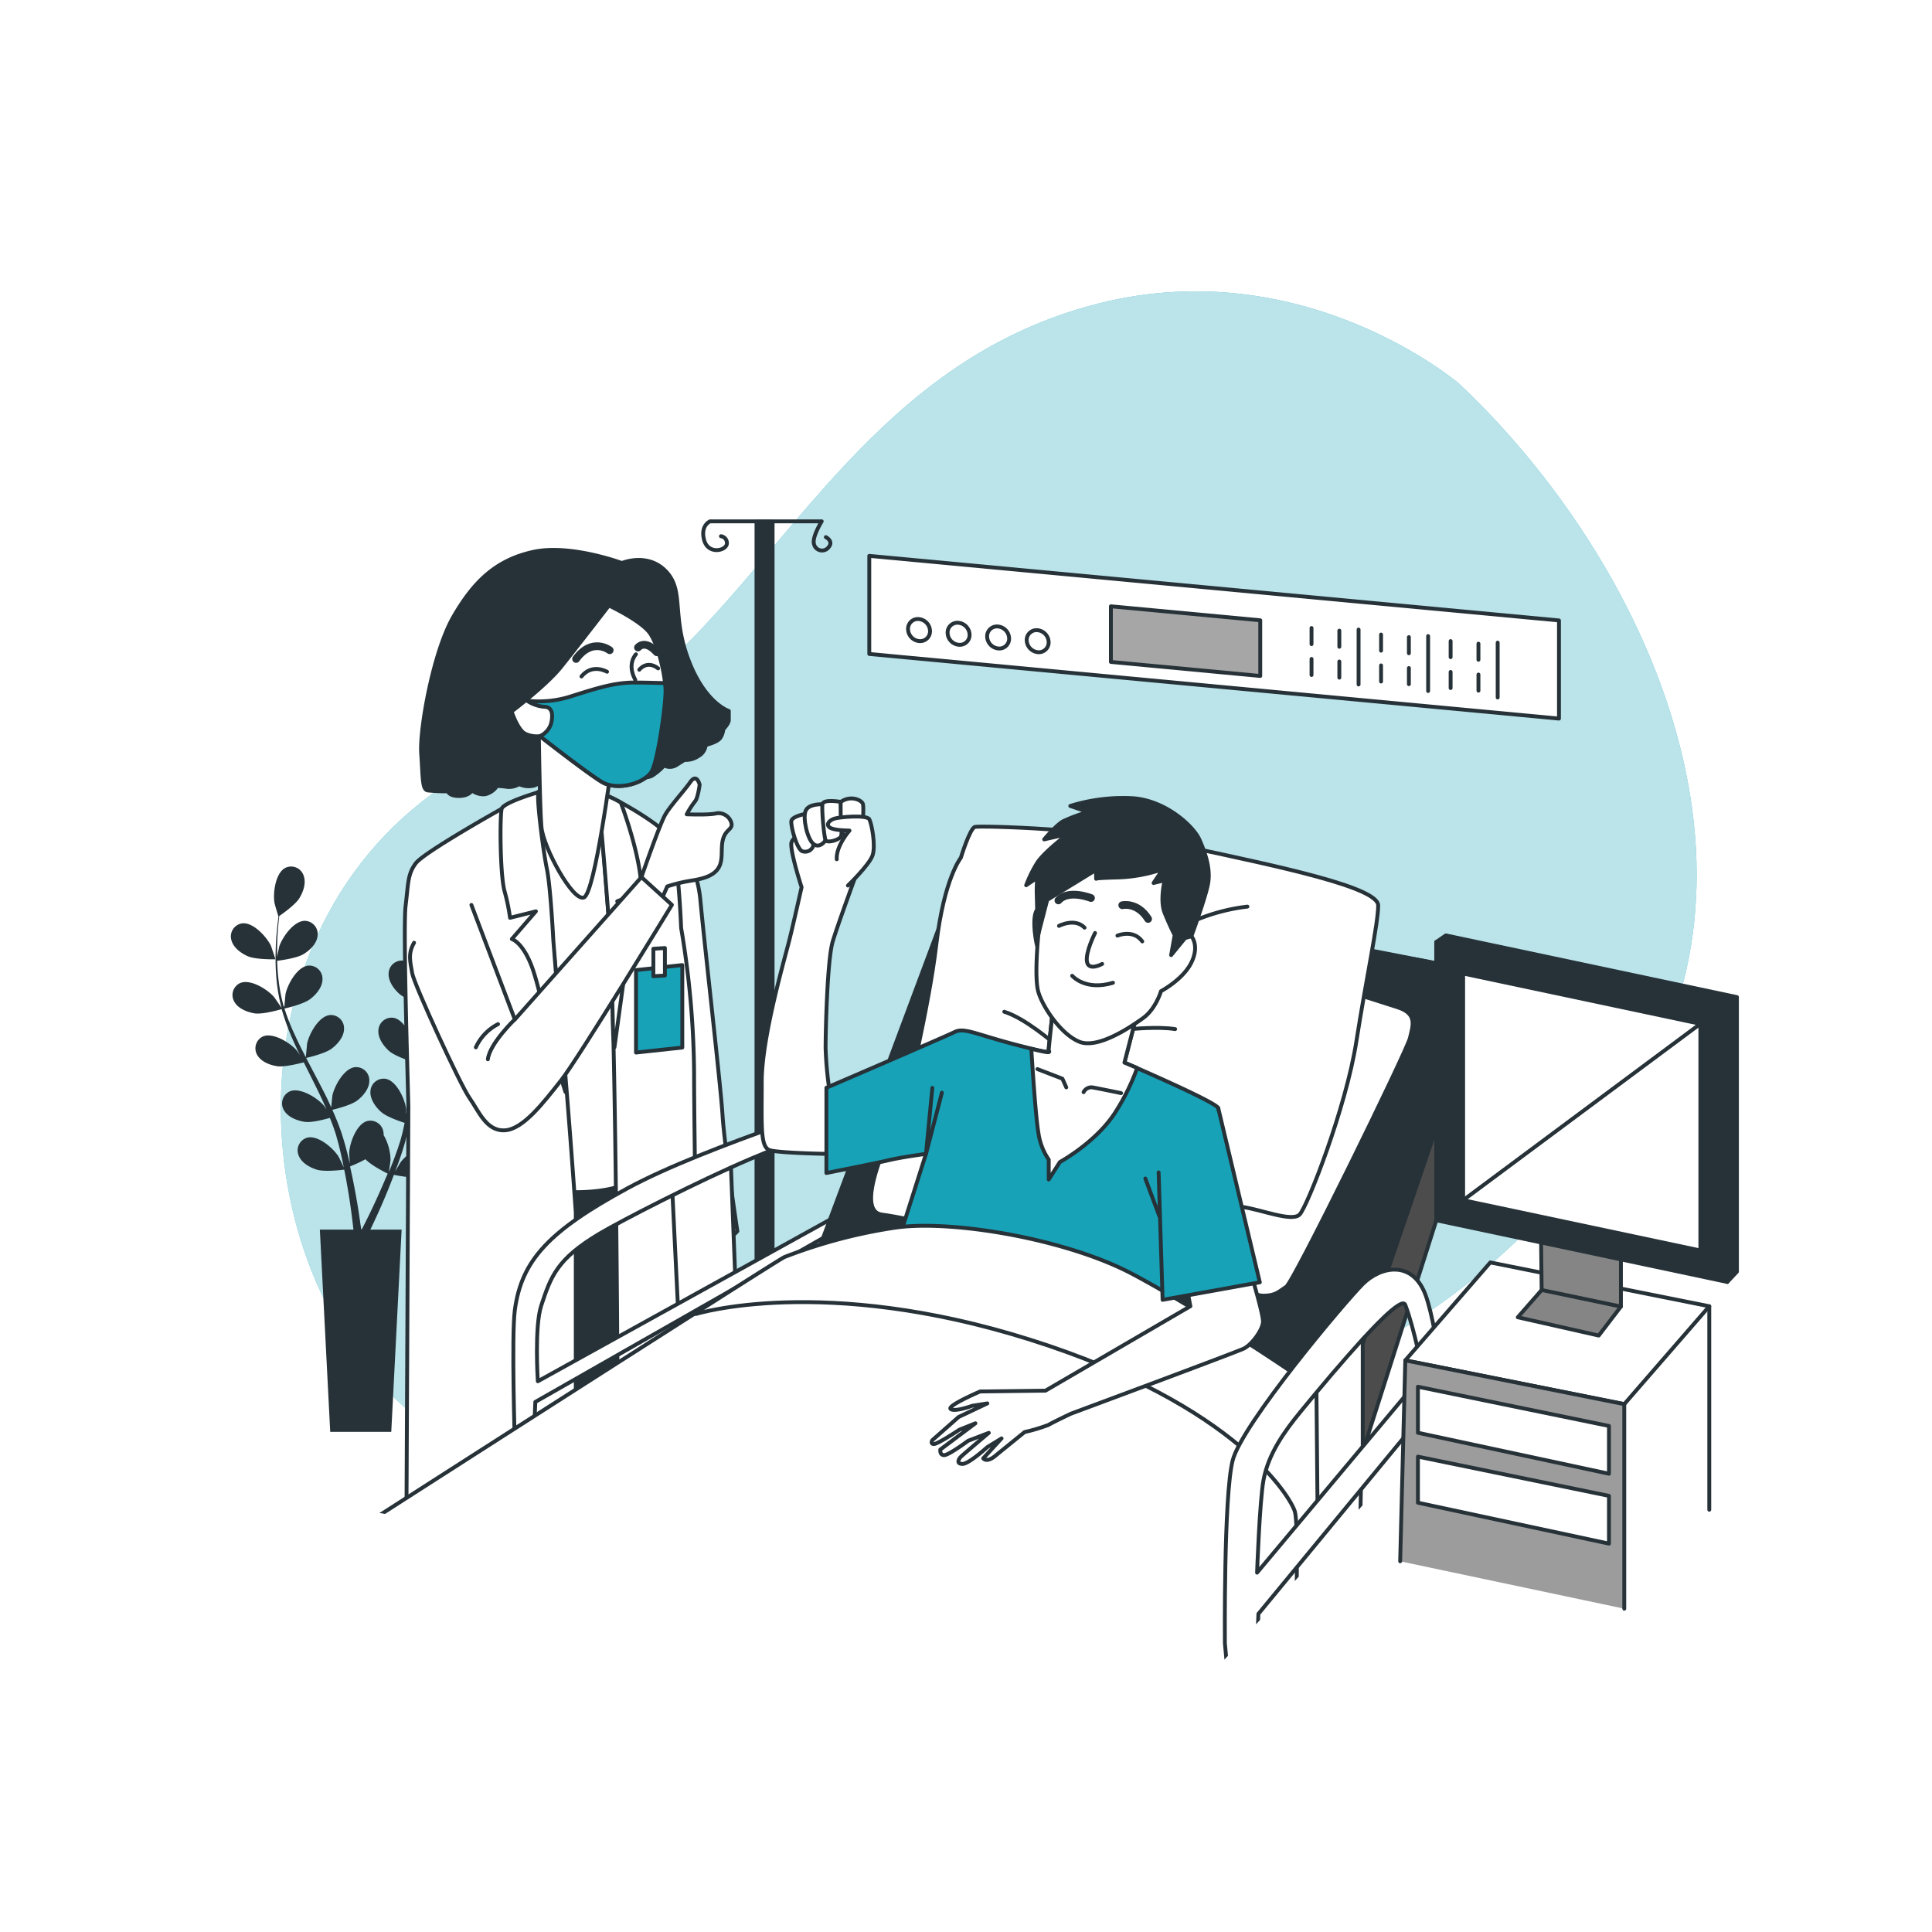 <svg class="animated" id="freepik_stories-winning-the-battle-against-coronavirus" xmlns="http://www.w3.org/2000/svg"
    xmlns:xlink="http://www.w3.org/1999/xlink" viewBox="0 0 500 500" version="1.1" xmlns:svgjs="http://svgjs.com/svgjs">
    <style>
        svg#freepik_stories-winning-the-battle-against-coronavirus:not(.animated) .animable {
            opacity: 0;
        }

        svg#freepik_stories-winning-the-battle-against-coronavirus.animated #freepik--character-2--inject-68 {
            animation: 1s 1 forwards cubic-bezier(.36, -0.01, .5, 1.38) slideLeft, 3s Infinite linear wind;
            animation-delay: 0s, 1s;
        }

        svg#freepik_stories-winning-the-battle-against-coronavirus.animated #freepik--character-1--inject-68 {
            animation: 1s 1 forwards cubic-bezier(.36, -0.01, .5, 1.38) slideUp;
            animation-delay: 0s;
        }

        @keyframes slideLeft {
            0% {
                opacity: 0;
                transform: translateX(-30px);
            }

            100% {
                opacity: 1;
                transform: translateX(0);
            }
        }

        @keyframes wind {
            0% {
                transform: rotate(0deg);
            }

            25% {
                transform: rotate(1deg);
            }

            75% {
                transform: rotate(-1deg);
            }
        }

        @keyframes slideUp {
            0% {
                opacity: 0;
                transform: translateY(30px);
            }

            100% {
                opacity: 1;
                transform: inherit;
            }
        }
    </style>
    <g id="freepik--background-simple--inject-68" class="animable" style="transform-origin: 255.89px 234.922px;">
        <path
            d="M377.6,99.28s-40-34.24-93.34-20.73-76.63,58.68-107.77,89.36c-16.31,16.07-40,21.59-59.19,33.8-61.43,39-54.61,130.24-8.77,165.66,39.69,30.66,90.07,34.95,156.24,14.57s113.47-32.44,155.66-94.26S426.76,145.64,377.6,99.28Z"
            style="fill: rgb(23, 162, 184); transform-origin: 255.89px 234.922px;" id="el9yhgzgdswmm" class="animable">
        </path>
        <g id="elwijuvdaivmq">
            <path
                d="M377.6,99.28s-40-34.24-93.34-20.73-76.63,58.68-107.77,89.36c-16.31,16.07-40,21.59-59.19,33.8-61.43,39-54.61,130.24-8.77,165.66,39.69,30.66,90.07,34.95,156.24,14.57s113.47-32.44,155.66-94.26S426.76,145.64,377.6,99.28Z"
                style="fill: rgb(255, 255, 255); opacity: 0.7; transform-origin: 255.89px 234.922px;" class="animable">
            </path>
        </g>
    </g>
    <g id="freepik--Plants--inject-68" class="animable" style="transform-origin: 96.636px 297.41px;">
        <path
            d="M64.15,247.48c2.07.9,7.14.79,7.14.79s-1.09-3.32-1.18-3.52c-1.12-2.33-4.63-6.17-7.5-5.78a3.42,3.42,0,0,0-2.74,4.28C60.35,245.23,62.38,246.71,64.15,247.48Z"
            style="fill: rgb(38, 50, 56); transform-origin: 65.519px 243.608px;" id="elumuyz52qz9" class="animable">
        </path>
        <path
            d="M115.42,248.59s.92-3.37,1-3.59c.35-2.55-.46-7.7-3.06-8.95a3.41,3.41,0,0,0-4.65,2.06c-.7,1.91.18,4.26,1.23,5.88C111.13,245.89,115.42,248.59,115.42,248.59Z"
            style="fill: rgb(38, 50, 56); transform-origin: 112.478px 242.169px;" id="el1balrwv0bn8" class="animable">
        </path>
        <path
            d="M130.55,230.22c-2.87-.31-6.28,3.63-7.33,6-.09.21-1.14,3.56-1.09,3.55h.06c-.54.62-1.12,1.29-1.73,2-1.12,1.38-2.38,2.95-3.63,4.75a61,61,0,0,0-3.77,6,45.16,45.16,0,0,0-3.22,7.24s0,.06,0,.09c0-.84,0-3.21,0-3.39-.33-2.56-2.47-7.3-5.31-7.83a3.42,3.42,0,0,0-3.95,3.21c-.16,2,1.31,4.07,2.75,5.35,1.62,1.45,6.12,2.85,6.47,3a61.19,61.19,0,0,0-1.9,7.85c-.27,1.54-.5,3.11-.71,4.68,0-.73,0-1.39,0-1.48-.33-2.55-2.48-7.3-5.32-7.83a3.43,3.43,0,0,0-3.94,3.22c-.16,2,1.31,4.06,2.75,5.35s5.26,2.57,6.28,2.89c-.08.61-.16,1.21-.23,1.81-.35,2.9-.68,5.8-1.09,8.63-.15,1-.33,2-.51,3,0-.65,0-1.2,0-1.28-.33-2.56-2.48-7.31-5.32-7.83a3.42,3.42,0,0,0-3.94,3.21c-.16,2,1.31,4.07,2.75,5.35s4.89,2.45,6.1,2.84c-.22,1-.42,2-.67,3-.19.64-.32,1.28-.54,1.92s-.41,1.27-.62,1.9c-.43,1.19-.87,2.43-1.32,3.58-.31.8-.62,1.56-.93,2.33.16-1,.42-2.94.43-3.1a13.31,13.31,0,0,0-1.78-6.46,4.73,4.73,0,0,0-.05-.75,3.42,3.42,0,0,0-4.18-2.9c-2.79.74-4.56,5.64-4.69,8.22,0,.15.09,1.81.17,2.85-.14-.61-.27-1.2-.42-1.82-.3-1.23-.63-2.46-1-3.78-.19-.63-.39-1.26-.58-1.91s-.45-1.29-.68-1.95c-.55-1.51-1.18-3-1.85-4.51,1.08-.26,4.9-1.23,6.44-2.41s3.15-3.09,3.13-5.13a3.41,3.41,0,0,0-3.69-3.5c-2.87.31-5.36,4.89-5.88,7.41,0,.16-.21,2-.28,3-.41-.89-.82-1.79-1.26-2.69-1.28-2.58-2.66-5.16-4-7.73-.42-.79-.82-1.58-1.24-2.37.39-.09,5-1.15,6.68-2.47,1.53-1.17,3.15-3.09,3.13-5.13a3.41,3.41,0,0,0-3.69-3.5c-2.87.31-5.36,4.89-5.88,7.41,0,.19-.28,2.86-.31,3.54-.91-1.74-1.79-3.48-2.59-5.24A59.93,59.93,0,0,1,73.61,261c.18,0,5-1.12,6.71-2.47,1.53-1.18,3.15-3.09,3.14-5.13a3.42,3.42,0,0,0-3.69-3.5c-2.88.31-5.37,4.88-5.89,7.41,0,.16-.22,2.2-.28,3.17l-.17,0A45.29,45.29,0,0,1,72,252.81c-.16-1.43-.23-2.81-.27-4.16.91-.11,5.06-.66,6.78-1.7s3.47-2.73,3.68-4.76a3.42,3.42,0,0,0-3.29-3.88c-2.89,0-5.86,4.27-6.66,6.72,0,.13-.33,1.54-.53,2.57,0-.61,0-1.24,0-1.82,0-2.18.14-4.18.28-5.95.09-1,.18-1.92.29-2.77.83-.57,4.17-2.93,5.2-4.61s1.82-4,1.07-5.92a3.41,3.41,0,0,0-4.7-1.93c-2.57,1.33-3.24,6.49-2.82,9,0,.22,1,3.6,1.05,3.57l0,0c-.11.82-.22,1.69-.32,2.65-.18,1.77-.36,3.77-.41,6a61.41,61.41,0,0,0,.16,7.09,44.75,44.75,0,0,0,1.32,7.81.32.32,0,0,0,0,.09c-.46-.71-1.8-2.67-1.92-2.8-1.68-1.95-6.09-4.73-8.75-3.6a3.41,3.41,0,0,0-1.51,4.85c1,1.79,3.33,2.67,5.24,3,2.15.32,6.67-1,7-1.1a60.22,60.22,0,0,0,2.74,7.59c.63,1.44,1.3,2.87,2,4.3-.41-.61-.79-1.14-.85-1.21-1.68-1.95-6.09-4.73-8.75-3.6A3.41,3.41,0,0,0,66.55,273c1,1.78,3.33,2.67,5.23,2.94s5.82-.76,6.84-1l.81,1.63c1.31,2.61,2.63,5.21,3.84,7.79.43.92.82,1.83,1.21,2.74-.36-.54-.68-1-.73-1.05-1.69-1.95-6.1-4.72-8.75-3.6a3.42,3.42,0,0,0-1.52,4.86c1,1.79,3.33,2.67,5.24,3s5.44-.66,6.65-1c.38.95.75,1.89,1.07,2.83.21.64.45,1.25.61,1.9l.54,1.93c.3,1.23.61,2.5.87,3.71.18.84.35,1.65.51,2.46-.41-.91-1.27-2.68-1.36-2.82-1.37-2.19-5.3-5.6-8.1-4.89a3.41,3.41,0,0,0-2.23,4.57c.7,1.92,2.89,3.15,4.73,3.71,2,.62,6.52.06,7.08,0,.27,1.34.52,2.65.73,3.89.76,4.29,1.22,7.89,1.51,10.41.06.45.1.85.14,1.22H82.78l2.68,52.33h15.8l2.68-52.33h-8.1l.18-.37c1.11-2.31,2.65-5.64,4.32-9.71.52-1.29,1.06-2.67,1.6-4.1.55.12,5,1,7.06.55,1.88-.42,4.16-1.49,5-3.34a3.42,3.42,0,0,0-1.89-4.73c-2.73-.92-6.91,2.19-8.44,4.27-.09.12-.93,1.56-1.44,2.47.22-.58.44-1.14.66-1.75.43-1.19.84-2.39,1.27-3.68l.57-1.91c.21-.64.34-1.33.52-2,.37-1.57.67-3.17.94-4.79,1,.38,4.77,1.68,6.7,1.54s4.33-.84,5.44-2.55a3.41,3.41,0,0,0-1.15-4.95c-2.56-1.33-7.16,1.11-9,2.93-.12.12-1.28,1.57-1.91,2.38.16-1,.32-1.95.44-2.94.35-2.86.62-5.77.91-8.68.08-.89.18-1.77.27-2.66.37.14,4.77,1.78,6.93,1.63,1.92-.14,4.33-.84,5.45-2.55a3.43,3.43,0,0,0-1.15-5c-2.57-1.32-7.17,1.12-9,2.94-.14.14-1.81,2.23-2.21,2.78.21-1.95.43-3.89.73-5.8a60.83,60.83,0,0,1,1.66-7.62c.17.06,4.76,1.79,7,1.63,1.92-.13,4.33-.84,5.44-2.54a3.43,3.43,0,0,0-1.14-5c-2.57-1.32-7.17,1.12-9,2.94-.12.12-1.4,1.71-2,2.48l-.14-.08a43.8,43.8,0,0,1,3-7.24c.65-1.28,1.35-2.47,2.06-3.62.82.41,4.59,2.24,6.6,2.32s4.39-.36,5.69-1.94a3.42,3.42,0,0,0-.6-5c-2.41-1.59-7.25.33-9.26,1.93-.11.09-1.13,1.1-1.86,1.85.33-.51.65-1.05,1-1.53,1.21-1.82,2.42-3.41,3.51-4.81.63-.79,1.21-1.5,1.76-2.15,1,0,5.11-.14,6.89-1s3.74-2.35,4.16-4.34A3.42,3.42,0,0,0,130.55,230.22ZM98.76,307.37c-1.74,4-3.33,7.26-4.48,9.52-.23.46-.44.86-.63,1.23h-.2c0-.44-.12-.92-.19-1.46-.35-2.55-.9-6.17-1.76-10.49-.27-1.36-.58-2.81-.91-4.3a37.2,37.2,0,0,0,4-1.86c1.47,1.6,5.26,3.48,5.75,3.72C99.78,305,99.26,306.22,98.76,307.37Z"
            style="fill: rgb(38, 50, 56); transform-origin: 96.846px 297.41px;" id="eljhfjkmojjnk" class="animable">
        </path>
    </g>
    <g id="freepik--character-2--inject-68" class="animable" style="transform-origin: 147.799px 266.936px;">
        <path
            d="M186.77,319.1s.23,6.94.23,10.29a15.81,15.81,0,0,1-4.06,9.8,10,10,0,0,1-5,2.87,1.71,1.71,0,0,1-1.68-2.39c.48-1.43,1.44-6,1.44-6s0-2.15.24-4.78a18.38,18.38,0,0,1,1.67-5.5l.24-6Z"
            style="fill: rgb(255, 255, 255); stroke: rgb(38, 50, 56); stroke-linecap: round; stroke-linejoin: round; transform-origin: 181.559px 329.727px;"
            id="ell02ne3tww6j" class="animable"></path>
        <path
            d="M172.65,216s7.42,4.31,8.61,17,5.27,48.07,5.74,55.73,3.83,29.89,3.83,29.89a10.46,10.46,0,0,1-6,3.35,70.45,70.45,0,0,1-7.89.48s-4.07-82.75-4.07-83.71S172.65,216,172.65,216Z"
            style="fill: rgb(255, 255, 255); stroke: rgb(38, 50, 56); stroke-linecap: round; stroke-linejoin: round; transform-origin: 181.74px 269.225px;"
            id="el4qlzdzutdeo" class="animable"></path>
        <path
            d="M124.82,301.88s.2.12.57.31a39.55,39.55,0,0,0,19,3.76c12-.48,27.51-8.13,27.51-8.13l.24,68.88s-31.1,9.8-46.4,9.8l-5.5-.24Z"
            style="fill: rgb(38, 50, 56); stroke: rgb(38, 50, 56); stroke-linecap: round; stroke-linejoin: round; transform-origin: 146.19px 337.16px;"
            id="ellptmt7zrhd" class="animable"></path>
        <path
            d="M141.8,203.35a183.15,183.15,0,0,1-17.46,10c-7.17,3.35-14.11,14.83-14.35,20.09S126.26,305,126.26,305s15.54,5,29.17,3.11,16.51-10.28,16.51-10.28.24-79.65-1.92-82.75S150.65,201.19,141.8,203.35Z"
            style="fill: rgb(255, 255, 255); stroke: rgb(38, 50, 56); stroke-linecap: round; stroke-linejoin: round; transform-origin: 140.968px 255.802px;"
            id="el07ekdaonimzf" class="animable"></path>
        <path
            d="M155,207.65s.95,8.85,2.63,31.09,2.15,112.41,2.15,112.41l.48,19.13s12.2-1.91,15.78-4.78a37.66,37.66,0,0,0,4.79-4.3s-1.2-64.58-1.2-83.71a233.9,233.9,0,0,0-3.35-37.31s-.72-19.37-2.87-23.2-15.54-11-16.26-11S154.48,204.54,155,207.65Z"
            style="fill: rgb(255, 255, 255); stroke: rgb(38, 50, 56); stroke-linecap: round; stroke-linejoin: round; transform-origin: 167.871px 287.964px;"
            id="eliow9ezmli5" class="animable"></path>
        <polygon points="176.58 271.1 164.6 272.4 164.6 251.06 176.58 249.76 176.58 271.1"
            style="fill: rgb(23, 162, 184); stroke: rgb(38, 50, 56); stroke-linecap: round; stroke-linejoin: round; transform-origin: 170.59px 261.08px;"
            id="elyo6p75voel" class="animable"></polygon>
        <polygon points="172.08 252.46 169.09 252.65 169.09 245.54 172.08 245.35 172.08 252.46"
            style="fill: rgb(255, 255, 255); stroke: rgb(38, 50, 56); stroke-linecap: round; stroke-linejoin: round; transform-origin: 170.585px 249px;"
            id="el19uzbyh6lvoj" class="animable"></polygon>
        <path
            d="M159.74,233.24l6.22-2.39c.21-7.87-4.3-20.46-5.3-23.15a21.88,21.88,0,0,0-3.55-1.72c-.72,0-2.63-1.44-2.15,1.67,0,0,.95,8.85,2.63,31.09.44,5.87.8,16.47,1.09,28.9.21,2.11.34,3.39.34,3.39l4.79-34.68Z"
            style="fill: rgb(255, 255, 255); stroke: rgb(38, 50, 56); stroke-linecap: round; stroke-linejoin: round; transform-origin: 160.425px 238.339px;"
            id="elaj4jbjzfk8" class="animable"></path>
        <path
            d="M160.94,145.71s-13.4-5-23-2.87-15.31,7.65-20.57,16.74S108.56,188.76,109,195s.24,9.32,1.67,9.56a50.85,50.85,0,0,0,5.26.24s.24,1.2,2.87,1.2,3.35-1.44,3.35-1.44a4.76,4.76,0,0,0,3.35,1,5,5,0,0,0,3.11-2.15,20.72,20.72,0,0,1,2.63.24,5,5,0,0,0,3.11-.72,5.65,5.65,0,0,0,3.35.48c2.15-.24,3.11-2.63,3.11-2.63a41.62,41.62,0,0,0,6.93,1.43,6.63,6.63,0,0,0,3.35-1s3.35.24,5,.24a12.21,12.21,0,0,0,3.59-.71s7.17,1.19,9.09,0a14.44,14.44,0,0,0,3.11-2.64,3.14,3.14,0,0,0,3.35-.23l1.91-1.2a5.8,5.8,0,0,0,3.59-1,3.67,3.67,0,0,0,1.91-2.87s3.11-.71,3.83-1.91a4.65,4.65,0,0,0,.71-2.15s1.44-1.44,1.44-2.39V184s-6.22-1.91-10.52-13.39-1-17.7-5.74-22.72S160.94,145.71,160.94,145.71Z"
            style="fill: rgb(38, 50, 56); stroke: rgb(38, 50, 56); stroke-linecap: round; stroke-linejoin: round; transform-origin: 148.792px 174.156px;"
            id="el3s7fd6kmc37" class="animable"></path>
        <path
            d="M139.41,187.08s.24,21.77.72,27,8.13,19.37,11,18.18,7.17-34.44,7.17-34.44l-14.11-10.53S140.85,184.45,139.41,187.08Z"
            style="fill: rgb(255, 255, 255); stroke: rgb(38, 50, 56); stroke-linecap: round; stroke-linejoin: round; transform-origin: 148.855px 209.147px;"
            id="elmmeff5ilpe" class="animable"></path>
        <path
            d="M157.59,156.71s-8.61,11.16-12.44,15.94-12.75,11.48-12.75,11.48,1.59,4.79,3.5,5.74a6.88,6.88,0,0,0,3.83.64s11.8,9.25,15.94,11.8,11.48.32,13.08-2.87,3.49-16.71,3.49-20.54-1.77-11.78-4-15S157.59,156.71,157.59,156.71Z"
            style="fill: rgb(255, 255, 255); stroke: rgb(38, 50, 56); stroke-linecap: round; stroke-linejoin: round; transform-origin: 152.32px 180.064px;"
            id="eljbedq40h14k" class="animable"></path>
        <path
            d="M139.73,190.51s11.8,9.25,15.94,11.8,11.48.32,13.08-2.87,3.49-16.71,3.49-20.54c0-.61-.05-1.33-.13-2.12-1.3,0-4.37-.14-8.05-.14-4.87,0-9.4,1.39-16,3.48a27.1,27.1,0,0,1-11.66,1.22,9.22,9.22,0,0,0,4.35,1.56c2.09,0,2.44,1.75,1.92,4.18A5.23,5.23,0,0,1,139.73,190.51Z"
            style="fill: rgb(23, 162, 184); stroke: rgb(38, 50, 56); stroke-linecap: round; stroke-linejoin: round; transform-origin: 154.32px 190.029px;"
            id="el96m3y7640c" class="animable"></path>
        <path d="M157.1,173.85s-3.83-2.26-6.62,1.22"
            style="fill: none; stroke: rgb(38, 50, 56); stroke-linecap: round; stroke-linejoin: round; transform-origin: 153.79px 174.099px;"
            id="elwjw1meb3v4" class="animable"></path>
        <path d="M165.45,173.33s1.92-2.61,4.88-.35"
            style="fill: none; stroke: rgb(38, 50, 56); stroke-linecap: round; stroke-linejoin: round; transform-origin: 167.89px 172.694px;"
            id="ela42uk7dvzaw" class="animable"></path>
        <path d="M164.58,169.33s-2.43,2.43-.17,6.61"
            style="fill: none; stroke: rgb(38, 50, 56); stroke-linecap: round; stroke-linejoin: round; transform-origin: 164.014px 172.635px;"
            id="eljxm7lh3iie" class="animable"></path>
        <path d="M165.11,167.58s1.74-2.26,4.87,1.22"
            style="fill: none; stroke: rgb(38, 50, 56); stroke-linecap: round; stroke-linejoin: round; stroke-width: 2px; transform-origin: 167.545px 167.829px;"
            id="elndalttw9m8q" class="animable"></path>
        <path d="M157.79,168.28s-4.52-3.48-8.7,2.26"
            style="fill: none; stroke: rgb(38, 50, 56); stroke-linecap: round; stroke-linejoin: round; stroke-width: 2px; transform-origin: 153.44px 168.887px;"
            id="elyul9fxuza1" class="animable"></path>
        <path
            d="M139.41,205a159.73,159.73,0,0,0,2.39,30.61c2.87,14.83,7.21,78.15,7.21,78.15v58.33s-.88,12.72-19.3,18.43c-11,3.39-24.5-2.59-24.5-2.59s.48-99.22.48-101.37-1.44-46.4-.72-52.14.48-8.13,2.63-11,22.24-14.11,22.24-14.11Z"
            style="fill: rgb(255, 255, 255); stroke: rgb(38, 50, 56); stroke-linecap: round; stroke-linejoin: round; transform-origin: 126.889px 298.28px;"
            id="elj4i0rrft1t9" class="animable"></path>
        <path
            d="M139.41,205s-9.09,2.63-9.57,4.31-.47,16.74.72,21.28a50.39,50.39,0,0,1,1.44,6.94l6.69-1.68-6.22,7.18s2.64.72,5,6.69,5.26,21.53,5.26,21.53l3.61,11.36-3.13-39.1s-.72-14.11-1.68-18.66S138.69,205.5,139.41,205Z"
            style="fill: rgb(255, 255, 255); stroke: rgb(38, 50, 56); stroke-linecap: round; stroke-linejoin: round; transform-origin: 137.941px 243.805px;"
            id="elju1hq2tdye" class="animable"></path>
        <path
            d="M166,227s4.78-13.87,6.22-16.26,4.78-6,6.45-8.37,2.4.72,2.4.72-.48,3.58-1.2,4.3a23.52,23.52,0,0,0-2.15,3.35s5.72.24,7.64-.24a3.45,3.45,0,0,1,3.56,1.63c1.15,2.06-.28,2.25-1.19,3.66-1.81,2.81,0,6.69-2.12,9.3-1.91,2.39-6,2.63-8.37,3.11a43.18,43.18,0,0,0-4.55,1.2L171,233.24l-6.22-3.35Z"
            style="fill: rgb(255, 255, 255); stroke: rgb(38, 50, 56); stroke-linecap: round; stroke-linejoin: round; transform-origin: 177.064px 217.358px;"
            id="el98v0lumpy3m" class="animable"></path>
        <path
            d="M122,234.2l11.24,29.65L166,227l7.89,7.18s-24.16,39.7-28.7,45.44-9.81,12.68-14.59,12.91-6.7-5-9.09-8.37-14.35-29.41-14.83-32.28-1.19-5,.48-7.9"
            style="fill: rgb(255, 255, 255); stroke: rgb(38, 50, 56); stroke-linecap: round; stroke-linejoin: round; transform-origin: 140.001px 259.769px;"
            id="elkmewa4b0kzf" class="animable"></path>
        <path d="M133.19,263.85s-6.46,6.22-6.93,10.29"
            style="fill: none; stroke: rgb(38, 50, 56); stroke-linecap: round; stroke-linejoin: round; transform-origin: 129.725px 268.995px;"
            id="elchcz5h1ffco" class="animable"></path>
        <path d="M128.89,265.05a12.64,12.64,0,0,0-5.74,6"
            style="fill: none; stroke: rgb(38, 50, 56); stroke-linecap: round; stroke-linejoin: round; transform-origin: 126.02px 268.05px;"
            id="elkek6ssm1yv" class="animable"></path>
    </g>
    <g id="freepik--character-1--inject-68" class="animable" style="transform-origin: 245.23px 285.46px;">
        <polyline points="195.78 347.6 195.78 135.03 199.95 135.03 199.95 347.6"
            style="fill: rgb(38, 50, 56); stroke: rgb(38, 50, 56); stroke-linecap: round; stroke-linejoin: round; transform-origin: 197.865px 241.315px;"
            id="el16rv9wzucdc" class="animable"></polyline>
        <path
            d="M186.58,138.77a1.77,1.77,0,0,1,1.53,2c-.25,1.79-4.85,2.81-5.88-1s1.54-4.85,1.54-4.85h28.89s-2.55,4.09-2,5.88a2.13,2.13,0,0,0,3.83.76c1.28-1.53-.76-2.55-.76-2.55"
            style="fill: none; stroke: rgb(38, 50, 56); stroke-linecap: round; stroke-linejoin: round; transform-origin: 198.449px 138.697px;"
            id="elj402an37wjq" class="animable"></path>
        <polygon points="403.46 185.97 224.97 169.25 224.97 143.86 403.46 160.57 403.46 185.97"
            style="fill: rgb(255, 255, 255); stroke: rgb(38, 50, 56); stroke-linecap: round; stroke-linejoin: round; transform-origin: 314.215px 164.915px;"
            id="eld75a3l7o3b6" class="animable"></polygon>
        <polygon points="326.15 174.94 287.5 171.31 287.5 156.91 326.15 160.53 326.15 174.94"
            style="fill: rgb(166, 166, 166); stroke: rgb(38, 50, 56); stroke-linecap: round; stroke-linejoin: round; transform-origin: 306.825px 165.925px;"
            id="el1c8yw4r7bna" class="animable"></polygon>
        <path
            d="M240.69,163.33a3.19,3.19,0,0,0-2.84-3.11A2.54,2.54,0,0,0,235,162.8a3.19,3.19,0,0,0,2.84,3.11A2.55,2.55,0,0,0,240.69,163.33Z"
            style="fill: none; stroke: rgb(38, 50, 56); stroke-linecap: round; stroke-linejoin: round; transform-origin: 237.845px 163.064px;"
            id="eled9zrbcd4f" class="animable"></path>
        <path
            d="M250.93,164.29a3.2,3.2,0,0,0-2.85-3.11,2.54,2.54,0,0,0-2.84,2.58,3.17,3.17,0,0,0,2.84,3.1A2.54,2.54,0,0,0,250.93,164.29Z"
            style="fill: none; stroke: rgb(38, 50, 56); stroke-linecap: round; stroke-linejoin: round; transform-origin: 248.085px 164.021px;"
            id="elgswyub6vzrg" class="animable"></path>
        <path
            d="M261.16,165.25a3.19,3.19,0,0,0-2.84-3.11,2.54,2.54,0,0,0-2.85,2.57,3.19,3.19,0,0,0,2.85,3.11A2.54,2.54,0,0,0,261.16,165.25Z"
            style="fill: none; stroke: rgb(38, 50, 56); stroke-linecap: round; stroke-linejoin: round; transform-origin: 258.315px 164.979px;"
            id="ele9dhpe1kdds" class="animable"></path>
        <path
            d="M271.39,166.21a3.18,3.18,0,0,0-2.84-3.11,2.54,2.54,0,0,0-2.84,2.57,3.19,3.19,0,0,0,2.84,3.11A2.54,2.54,0,0,0,271.39,166.21Z"
            style="fill: none; stroke: rgb(38, 50, 56); stroke-linecap: round; stroke-linejoin: round; transform-origin: 268.55px 165.94px;"
            id="el4xa56c9rq69" class="animable"></path>
        <line x1="339.42" y1="162.53" x2="339.42" y2="166.7"
            style="fill: none; stroke: rgb(38, 50, 56); stroke-linecap: round; stroke-linejoin: round; transform-origin: 339.42px 164.615px;"
            id="elknw24r3g79" class="animable"></line>
        <line x1="346.62" y1="163.21" x2="346.62" y2="167.38"
            style="fill: none; stroke: rgb(38, 50, 56); stroke-linecap: round; stroke-linejoin: round; transform-origin: 346.62px 165.295px;"
            id="elwvpxcgr0iwl" class="animable"></line>
        <line x1="339.42" y1="170.53" x2="339.42" y2="174.69"
            style="fill: none; stroke: rgb(38, 50, 56); stroke-linecap: round; stroke-linejoin: round; transform-origin: 339.42px 172.61px;"
            id="elcqjlak9eyon" class="animable"></line>
        <line x1="346.62" y1="171.2" x2="346.62" y2="175.37"
            style="fill: none; stroke: rgb(38, 50, 56); stroke-linecap: round; stroke-linejoin: round; transform-origin: 346.62px 173.285px;"
            id="elxy4qvjyowk8" class="animable"></line>
        <line x1="351.6" y1="162.93" x2="351.6" y2="177.14"
            style="fill: none; stroke: rgb(38, 50, 56); stroke-linecap: round; stroke-linejoin: round; transform-origin: 351.6px 170.035px;"
            id="el4zixq3jzfjo" class="animable"></line>
        <line x1="357.42" y1="164.22" x2="357.42" y2="168.39"
            style="fill: none; stroke: rgb(38, 50, 56); stroke-linecap: round; stroke-linejoin: round; transform-origin: 357.42px 166.305px;"
            id="el8cx2n6chj4y" class="animable"></line>
        <line x1="364.62" y1="164.89" x2="364.62" y2="169.06"
            style="fill: none; stroke: rgb(38, 50, 56); stroke-linecap: round; stroke-linejoin: round; transform-origin: 364.62px 166.975px;"
            id="el4yu7nsc6x5i" class="animable"></line>
        <line x1="357.42" y1="172.21" x2="357.42" y2="176.38"
            style="fill: none; stroke: rgb(38, 50, 56); stroke-linecap: round; stroke-linejoin: round; transform-origin: 357.42px 174.295px;"
            id="elzhnpd8ws2p" class="animable"></line>
        <line x1="364.62" y1="172.89" x2="364.62" y2="177.06"
            style="fill: none; stroke: rgb(38, 50, 56); stroke-linecap: round; stroke-linejoin: round; transform-origin: 364.62px 174.975px;"
            id="elq2vpva9780d" class="animable"></line>
        <line x1="369.6" y1="164.62" x2="369.6" y2="178.83"
            style="fill: none; stroke: rgb(38, 50, 56); stroke-linecap: round; stroke-linejoin: round; transform-origin: 369.6px 171.725px;"
            id="el86ygg2xd4ef" class="animable"></line>
        <line x1="375.42" y1="165.91" x2="375.42" y2="170.07"
            style="fill: none; stroke: rgb(38, 50, 56); stroke-linecap: round; stroke-linejoin: round; transform-origin: 375.42px 167.99px;"
            id="elohaygnwfhwh" class="animable"></line>
        <line x1="382.62" y1="166.58" x2="382.62" y2="170.75"
            style="fill: none; stroke: rgb(38, 50, 56); stroke-linecap: round; stroke-linejoin: round; transform-origin: 382.62px 168.665px;"
            id="elgl71baq0co8" class="animable"></line>
        <line x1="375.42" y1="173.9" x2="375.42" y2="178.07"
            style="fill: none; stroke: rgb(38, 50, 56); stroke-linecap: round; stroke-linejoin: round; transform-origin: 375.42px 175.985px;"
            id="elo7nitb47kx" class="animable"></line>
        <line x1="382.62" y1="174.57" x2="382.62" y2="178.74"
            style="fill: none; stroke: rgb(38, 50, 56); stroke-linecap: round; stroke-linejoin: round; transform-origin: 382.62px 176.655px;"
            id="elgf5kfxvin0s" class="animable"></line>
        <line x1="387.6" y1="166.31" x2="387.6" y2="180.51"
            style="fill: none; stroke: rgb(38, 50, 56); stroke-linecap: round; stroke-linejoin: round; transform-origin: 387.6px 173.41px;"
            id="elk4qvunl1d0o" class="animable"></line>
        <g style="clip-path: url(&quot;#freepik--clip-path--inject-68&quot;); transform-origin: 235.758px 321.254px;"
            id="elt9tuuh1oen" class="animable">
            <polygon points="175.45 338.15 173.96 307.54 189.12 300.7 190.31 331.32 175.45 338.15"
                style="fill: rgb(255, 255, 255); stroke: rgb(38, 50, 56); stroke-linecap: round; stroke-linejoin: round; transform-origin: 182.135px 319.425px;"
                id="elxebw0pkn71a" class="animable"></polygon>
            <path
                d="M162.37,307.54c-20.21,11-27.39,18.53-29.13,31.5-.89,6.65,0,34.48,0,34.48l5-3.56.3-7.14,87.09-49.63.3-30S182.58,296.54,162.37,307.54ZM223,311.1l-83.81,46.37s-.92-14.17.89-19.61c2.51-7.59,4.08-12.05,15.1-18.61,5.43-3.23,25.32-13.5,39.29-19.44s28.83-11,28.83-11Z"
                style="fill: rgb(255, 255, 255); stroke: rgb(38, 50, 56); stroke-linecap: round; stroke-linejoin: round; transform-origin: 179.387px 328.355px;"
                id="elqdg9y2n8ikh" class="animable"></path>
            <path
                d="M382.24,253.44c-3.14-3.5-17.89-5.47-17.89-5.47l-98.25-16.3s-9.49,1.12-11.53,4.65a75.31,75.31,0,0,0-4.28,9.86l.21,0-32.17,86.11L353,374.67s29.54-92.5,30.54-96.83S385.57,255.44,382.24,253.44Z"
                style="fill: rgb(76, 76, 76); stroke: rgb(38, 50, 56); stroke-linecap: round; stroke-linejoin: round; transform-origin: 301.423px 303.17px;"
                id="elw4f6ii34bxe" class="animable"></path>
            <path
                d="M379.33,251.33c3.51,1.69,3.34,6.34,2.34,10.67s-36.34,107-36.34,107L210.66,326.67l33-88.34s1.67-6,6.34-7.66l.87-.3a25.91,25.91,0,0,1,12.31-.69C283.45,233.29,373.8,248.67,379.33,251.33Z"
                style="fill: rgb(38, 50, 56); stroke: rgb(38, 50, 56); stroke-linecap: round; stroke-linejoin: round; transform-origin: 296.477px 299.121px;"
                id="elp4ak0lbj3k" class="animable"></path>
            <path
                d="M336.52,252.67s20,6.33,25.16,8,4,4.66,3.2,8-30,63-32,64.33-2.79,2.33-6,2.33-83.88-19-98.66-21,34.35-78.66,34.35-78.66Z"
                style="fill: rgb(255, 255, 255); stroke: rgb(38, 50, 56); stroke-linecap: round; stroke-linejoin: round; transform-origin: 295.516px 285.5px;"
                id="eldhcdujap0s6" class="animable"></path>
            <path
                d="M248.66,222s-4.33,5.33-6.33,22.33-8,40.34-8,43,4.67,3.34,18.34,10,63.66,14.34,68.66,15,13,4,15,2,12-27.66,14.67-44.66,5.67-30.67,5.67-35.34-25.34-10-48.67-15-54.33-5.66-55.67-5.33S248.66,222,248.66,222Z"
                style="fill: rgb(255, 255, 255); stroke: rgb(38, 50, 56); stroke-linecap: round; stroke-linejoin: round; transform-origin: 295.5px 264.445px;"
                id="eltgg8jdm0dl" class="animable"></path>
            <path d="M292.78,266.33s6.86-.71,11.35,0"
                style="fill: none; stroke: rgb(38, 50, 56); stroke-linecap: round; stroke-linejoin: round; transform-origin: 298.455px 266.172px;"
                id="elcu6c55a799i" class="animable"></path>
            <path d="M309.34,238.18a49.73,49.73,0,0,1,13.48-3.55"
                style="fill: none; stroke: rgb(38, 50, 56); stroke-linecap: round; stroke-linejoin: round; transform-origin: 316.08px 236.405px;"
                id="elzoe64lw0sej" class="animable"></path>
            <path d="M272.9,270.12s-7.57-6.62-13-8.28"
                style="fill: none; stroke: rgb(38, 50, 56); stroke-linecap: round; stroke-linejoin: round; transform-origin: 266.4px 265.98px;"
                id="el3c5orysvoix" class="animable"></path>
            <path
                d="M222.12,224.85s-5.16,14-6.6,18.76-1.86,23.51-1.86,27.63a95.86,95.86,0,0,0,1,10.93l1.24,16.49s-14.23-.2-16.7-1-2.06-6.18-2.06-17.73,6-32,7.21-36.91,3.1-13.4,3.1-13.4-2.68-8.25-2.68-11.13S213,213.3,217,212.68s6.6.21,7,3.71S222.12,224.85,222.12,224.85Z"
                style="fill: rgb(255, 255, 255); stroke: rgb(38, 50, 56); stroke-linecap: round; stroke-linejoin: round; transform-origin: 210.581px 255.576px;"
                id="elnoz8obccmis" class="animable"></path>
            <path
                d="M208.51,210.62s-3.51.62-3.71,1.86,1.44,7.42,2.88,7.83a2.21,2.21,0,0,0,2.89-1.85C210.57,217.22,208.51,210.62,208.51,210.62Z"
                style="fill: rgb(255, 255, 255); stroke: rgb(38, 50, 56); stroke-linecap: round; stroke-linejoin: round; transform-origin: 207.677px 215.521px;"
                id="el61es40uwq5b" class="animable"></path>
            <path d="M212.84,208.15s-3.51-.21-4.33,1.65.41,7.42,2.06,8.66,3.09-1,3.09-1Z"
                style="fill: rgb(255, 255, 255); stroke: rgb(38, 50, 56); stroke-linecap: round; stroke-linejoin: round; transform-origin: 210.955px 213.488px;"
                id="elt2cj4wj0eqo" class="animable"></path>
            <path d="M217.58,207.53s-4.54-.83-4.74.62.41,8.45.82,9.28,3.3,0,3.92-.83S217.58,207.53,217.58,207.53Z"
                style="fill: rgb(255, 255, 255); stroke: rgb(38, 50, 56); stroke-linecap: round; stroke-linejoin: round; transform-origin: 215.328px 212.534px;"
                id="elcbfqiwjg9kb" class="animable"></path>
            <path d="M217.58,207.53s-.21,7.42.62,8.25,3.92,1.65,4.53.2.83-6.8.62-7.83S220.26,205.67,217.58,207.53Z"
                style="fill: rgb(255, 255, 255); stroke: rgb(38, 50, 56); stroke-linecap: round; stroke-linejoin: round; transform-origin: 220.492px 211.704px;"
                id="elb8t0a7y8dhl" class="animable"></path>
            <path
                d="M219.44,229.18s5.56-5.36,6.39-7.84-.21-8-.83-9.28-7.83-.61-9.07-.2-2.27,1.44-1.24,2.27,5.16.82,5.16.82-3.51,3.92-3.3,7.42"
                style="fill: rgb(255, 255, 255); stroke: rgb(38, 50, 56); stroke-linecap: round; stroke-linejoin: round; transform-origin: 220.203px 220.247px;"
                id="ellmfv64k9pva" class="animable"></path>
            <path
                d="M272.84,258s-1.45,13-1.45,13.61,1.86,1.45-8.45-1.23-13.4-4.54-15.88-3.3-33.19,14.43-33.19,14.43v22.06s12.58-2.47,16.08-3.3,9.69-1.65,9.69-1.65l-8.45,26.6a98.13,98.13,0,0,1,33,1.45c16.91,3.91,40.62,13.19,40.62,13.19s10.51-51.55,10.51-53S291,275,291,275l3.1-12S282.74,263.2,272.84,258Z"
                style="fill: rgb(23, 162, 184); stroke: rgb(38, 50, 56); stroke-linecap: round; stroke-linejoin: round; transform-origin: 264.595px 298.93px;"
                id="elej9feld6x27" class="animable"></path>
            <path
                d="M291,275l3.1-12s-11.34.21-21.24-4.95c0,0-1.45,13-1.45,13.61s1.33,1.2-4.51-.23c.16,2.54,1.08,17.35,1.83,21.68a16.17,16.17,0,0,0,2.68,7v5.15l2.89-4.53s9.49-5.16,14.43-13a56.64,56.64,0,0,0,5.57-11.34Z"
                style="fill: rgb(255, 255, 255); stroke: rgb(38, 50, 56); stroke-linecap: round; stroke-linejoin: round; transform-origin: 280.6px 281.655px;"
                id="elgces060idfu" class="animable"></path>
            <polyline points="268.49 276.68 274.95 279.17 275.95 281.41"
                style="fill: none; stroke: rgb(38, 50, 56); stroke-linecap: round; stroke-linejoin: round; transform-origin: 272.22px 279.045px;"
                id="elcutos37jvsc" class="animable"></polyline>
            <path d="M280.43,282.65a2.25,2.25,0,0,1,2.23-1.24c1.5.25,7.47,1.49,7.47,1.49"
                style="fill: none; stroke: rgb(38, 50, 56); stroke-linecap: round; stroke-linejoin: round; transform-origin: 285.28px 282.15px;"
                id="elbj63ktg72me" class="animable"></path>
            <polyline points="243.76 282.79 239.64 298.66 241.29 281.55"
                style="fill: none; stroke: rgb(38, 50, 56); stroke-linecap: round; stroke-linejoin: round; transform-origin: 241.7px 290.105px;"
                id="elew0i1v2jl3" class="animable"></polyline>
            <path d="M271,238.05s.33-3.52-1.93-3.05-1.25,7.87-.58,10.12,2.91,1,2.91,1Z"
                style="fill: none; stroke: rgb(38, 50, 56); stroke-linecap: round; stroke-linejoin: round; transform-origin: 269.538px 240.712px;"
                id="el73r8njrll6o" class="animable"></path>
            <path
                d="M268.76,241.61s-1.17,11.16-.05,15.06,5.84,11,10.63,12.94,13.31-3.83,16.55-6.18,4.58-6.92,4.58-6.92,5.7-3,7.86-7.41,0-6.81,0-6.81a22.41,22.41,0,0,1-.39-7.62c.52-4.14,1.37-11.58-7.34-13.43s-17.33-.4-21.39,2.37-8.53,5.37-8.7,7S268.76,241.61,268.76,241.61Z"
                style="fill: rgb(255, 255, 255); stroke: rgb(38, 50, 56); stroke-linecap: round; stroke-linejoin: round; transform-origin: 288.757px 245.207px;"
                id="elibxk7m1fg19" class="animable"></path>
            <path
                d="M281.6,210.15a41.16,41.16,0,0,0-6.54,2.43c-1.83,1.08-4.83,4.65-4.83,4.65l6.15-1.38s-6.28,4.69-8.06,7.62a33.88,33.88,0,0,0-2.75,5.63l2.84-1.92s-.14,2.68-.12,3.51l.1,4.12.37,6.8,2.26-8.72,12.6-7.73.06,2.27s-.42-.2,5.76-.35a39.44,39.44,0,0,0,11.5-2.14l-2.39,3.57,2.87-.69s-1.32,5.19,0,8.46S304,242,304,242l-.91,5.18,3.61-4.42,1.63-.46s3.29-8.94,4.22-13.09-.61-8.44-2.14-11.91-8.7-10.1-17.18-10.72a46.08,46.08,0,0,0-16.24,2Z"
                style="fill: rgb(38, 50, 56); stroke: rgb(38, 50, 56); stroke-linecap: round; stroke-linejoin: round; transform-origin: 289.201px 226.844px;"
                id="elyyj5osiq83g" class="animable"></path>
            <path d="M274.07,239.62s4.07-2.16,6.61.46"
                style="fill: none; stroke: rgb(38, 50, 56); stroke-linecap: round; stroke-linejoin: round; transform-origin: 277.375px 239.432px;"
                id="elqq676rwgdra" class="animable"></path>
            <path d="M289.19,242.14s4.08-1.75,6.43,1.5"
                style="fill: none; stroke: rgb(38, 50, 56); stroke-linecap: round; stroke-linejoin: round; transform-origin: 292.405px 242.655px;"
                id="elxusuhymb28o" class="animable"></path>
            <path d="M283.4,241.46s-2.56,5-2.09,7.47,3.93.53,3.93.53"
                style="fill: none; stroke: rgb(38, 50, 56); stroke-linecap: round; stroke-linejoin: round; transform-origin: 283.246px 245.822px;"
                id="eln5pdmssmfk" class="animable"></path>
            <path d="M277.48,252.53s3.4,4,10.56,1.81"
                style="fill: none; stroke: rgb(38, 50, 56); stroke-linecap: round; stroke-linejoin: round; transform-origin: 282.76px 253.763px;"
                id="el59fezb9ecjr" class="animable"></path>
            <path d="M290.44,234.27s3.9-.92,6.69,3.55"
                style="fill: none; stroke: rgb(38, 50, 56); stroke-linecap: round; stroke-linejoin: round; stroke-width: 2px; transform-origin: 293.785px 236.006px;"
                id="el0ns52ecygfz" class="animable"></path>
            <path d="M282.35,232.41s-5.83-2.33-8.44.62"
                style="fill: none; stroke: rgb(38, 50, 56); stroke-linecap: round; stroke-linejoin: round; stroke-width: 2px; transform-origin: 278.13px 232.283px;"
                id="el55mi4yine0q" class="animable"></path>
            <path
                d="M87,399.33s114.33-73.33,116-74a133,133,0,0,1,29-7.66c14.66-2,44,3,61,12s47,28.66,52.67,33.66,6.66,16,6.66,16L352,395"
                style="fill: rgb(255, 255, 255); stroke: rgb(38, 50, 56); stroke-linecap: round; stroke-linejoin: round; transform-origin: 219.665px 358.281px;"
                id="el5r7l3c9e429" class="animable"></path>
            <path d="M180.11,340.06s32.93-10.25,86.55,6.67,67.65,41.24,68.47,44.54.42,20.63.42,20.63"
                style="fill: none; stroke: rgb(38, 50, 56); stroke-linecap: round; stroke-linejoin: round; transform-origin: 257.879px 374.442px;"
                id="el35xeyb3hbfr" class="animable"></path>
            <path
                d="M307.07,332.89l1,5.16L270.57,359.9l-16.91.21s-8.66,3.71-7.63,4.54,5.57-.83,5.57-.83l3.92-.62-7.42,3.51-6.81,6s-.62,1,.41,1,6.6-3.71,6.6-3.71l4.13-1.65-9.08,6.8s-.2,1.44,1,1.44,6.19-3.71,6.19-3.71l5.36-2.06s-6.6,5.57-7.22,6.19-1.23,1.85.42,1.85,6.39-4.33,6.39-4.33l3.71-2.27-4.74,5.16s.82,1.24,3.09-.62,7.63-6.19,7.63-6.19a45.67,45.67,0,0,0,6.18-1.85c1-.62,5.78-2.89,5.78-2.89S319.85,350,321.91,349s4.95-4.94,4.95-7S324,330.42,324,330.42Z"
                style="fill: rgb(255, 255, 255); stroke: rgb(38, 50, 56); stroke-linecap: round; stroke-linejoin: round; transform-origin: 283.983px 354.64px;"
                id="el7erky4tsczy" class="animable"></path>
            <line x1="300.03" y1="314.73" x2="296.41" y2="305"
                style="fill: none; stroke: rgb(38, 50, 56); stroke-linecap: round; stroke-linejoin: round; transform-origin: 298.22px 309.865px;"
                id="elgchphdcukph" class="animable"></line>
            <polyline points="299.85 303.41 300.88 336.4 326.04 331.86 315.31 286.91"
                style="fill: rgb(23, 162, 184); stroke: rgb(38, 50, 56); stroke-linecap: round; stroke-linejoin: round; transform-origin: 312.945px 311.655px;"
                id="eltgfh6a8eomn" class="animable"></polyline>
            <polygon points="340.67 357.33 341 392.67 352.67 377 352.67 345 340.67 357.33"
                style="fill: rgb(255, 255, 255); stroke: rgb(38, 50, 56); stroke-linecap: round; stroke-linejoin: round; transform-origin: 346.67px 368.835px;"
                id="elkcolmjkj0es" class="animable"></polygon>
            <path
                d="M369,335.33c-3.33-9.33-11.67-7.66-16.33-3S321.33,368.67,319,378s-2,47.33-2,47.33L318,436l7.33-9,.34-9.33,44-53.34,1,14L375,371S372.33,344.67,369,335.33ZM325.33,407s.67-18.67,1.67-24c1.27-6.8,5.4-12.55,9.6-17.67,5.27-6.43,10.62-12.78,16.21-18.93,1-1,9.95-11.06,10.86-8.73,2.33,6,4.66,18,4.66,18Z"
                style="fill: rgb(255, 255, 255); stroke: rgb(38, 50, 56); stroke-linecap: round; stroke-linejoin: round; transform-origin: 345.992px 382.286px;"
                id="elmu797ob8kl" class="animable"></path>
        </g>
    </g>
    <g id="freepik--Device--inject-68" class="animable" style="transform-origin: 405.94px 329.205px;">
        <polygon points="385.69 326.72 363.69 352.06 420.36 363.39 442.36 338.06 385.69 326.72"
            style="fill: rgb(255, 255, 255); stroke: rgb(38, 50, 56); stroke-linecap: round; stroke-linejoin: round; transform-origin: 403.025px 345.055px;"
            id="elguixmoqlo5e" class="animable"></polygon>
        <polyline points="362.36 404.06 363.69 352.06 420.36 363.39 420.36 416.33"
            style="fill: rgb(156, 156, 156); stroke: rgb(38, 50, 56); stroke-linecap: round; stroke-linejoin: round; transform-origin: 391.36px 384.195px;"
            id="elioatdu0cr8a" class="animable"></polyline>
        <line x1="442.36" y1="338.06" x2="442.36" y2="390.72"
            style="fill: rgb(255, 255, 255); stroke: rgb(38, 50, 56); stroke-linecap: round; stroke-linejoin: round; transform-origin: 442.36px 364.39px;"
            id="eln6aszli23t" class="animable"></line>
        <polygon
            points="398.74 313.87 398.98 333.85 392.8 340.91 413.75 345.64 419.49 338.14 419.49 319.16 398.74 313.87"
            style="fill: rgb(133, 133, 133); stroke: rgb(38, 50, 56); stroke-linecap: round; stroke-linejoin: round; transform-origin: 406.145px 329.755px;"
            id="elbvgk4d9cj6j" class="animable"></polygon>
        <line x1="398.98" y1="333.85" x2="419.49" y2="338.14"
            style="fill: none; stroke: rgb(38, 50, 56); stroke-linecap: round; stroke-linejoin: round; transform-origin: 409.235px 335.995px;"
            id="elgnlhcpcbe3b" class="animable"></line>
        <polygon points="449.52 329.11 447.02 331.77 371.69 243.8 374.19 242.08 449.52 258.05 449.52 329.11"
            style="fill: rgb(38, 50, 56); stroke: rgb(38, 50, 56); stroke-linecap: round; stroke-linejoin: round; transform-origin: 410.605px 286.925px;"
            id="elsp494guozc" class="animable"></polygon>
        <polygon points="447.02 331.77 371.69 315.8 371.69 243.8 447.02 259.77 447.02 331.77"
            style="fill: rgb(38, 50, 56); stroke: rgb(38, 50, 56); stroke-linecap: round; stroke-linejoin: round; transform-origin: 409.355px 287.785px;"
            id="elvu23p0k40os" class="animable"></polygon>
        <polygon points="440.05 323.62 378.66 310.61 378.66 251.95 440.05 264.96 440.05 323.62"
            style="fill: rgb(255, 255, 255); stroke: rgb(38, 50, 56); stroke-linecap: round; stroke-linejoin: round; transform-origin: 409.355px 287.785px;"
            id="eltt6m3n65n1" class="animable"></polygon>
        <line x1="378.66" y1="310.61" x2="440.05" y2="264.96"
            style="fill: none; stroke: rgb(38, 50, 56); stroke-linecap: round; stroke-linejoin: round; transform-origin: 409.355px 287.785px;"
            id="elwihmwm7899j" class="animable"></line>
        <polygon points="366.96 358.89 366.96 370.8 416.4 381.4 416.4 369.04 366.96 358.89"
            style="fill: rgb(255, 255, 255); stroke: rgb(38, 50, 56); stroke-linecap: round; stroke-linejoin: round; transform-origin: 391.68px 370.145px;"
            id="elwed92t2h0d" class="animable"></polygon>
        <polygon points="366.96 376.98 366.96 388.9 416.4 399.49 416.4 387.13 366.96 376.98"
            style="fill: rgb(255, 255, 255); stroke: rgb(38, 50, 56); stroke-linecap: round; stroke-linejoin: round; transform-origin: 391.68px 388.235px;"
            id="el4y8irdmhps6" class="animable"></polygon>
    </g>
    <defs>
        <filter id="active" height="200%">
            <feMorphology in="SourceAlpha" result="DILATED" operator="dilate" radius="2"></feMorphology>
            <feFlood flood-color="#32DFEC" flood-opacity="1" result="PINK"></feFlood>
            <feComposite in="PINK" in2="DILATED" operator="in" result="OUTLINE"></feComposite>
            <feMerge>
                <feMergeNode in="OUTLINE"></feMergeNode>
                <feMergeNode in="SourceGraphic"></feMergeNode>
            </feMerge>
        </filter>
        <filter id="hover" height="200%">
            <feMorphology in="SourceAlpha" result="DILATED" operator="dilate" radius="2"></feMorphology>
            <feFlood flood-color="#ff0000" flood-opacity="0.5" result="PINK"></feFlood>
            <feComposite in="PINK" in2="DILATED" operator="in" result="OUTLINE"></feComposite>
            <feMerge>
                <feMergeNode in="OUTLINE"></feMergeNode>
                <feMergeNode in="SourceGraphic"></feMergeNode>
            </feMerge>
            <feColorMatrix type="matrix"
                values="0   0   0   0   0                0   1   0   0   0                0   0   0   0   0                0   0   0   1   0 ">
            </feColorMatrix>
        </filter>
    </defs>
    <defs>
        <clipPath id="freepik--clip-path--inject-68">
            <polygon
                points="89.96 390.1 316.41 430.06 379.31 359.75 401.51 193.99 194.31 193.99 194.31 276.87 90.7 351.62 89.96 390.1"
                style="fill:none"></polygon>
        </clipPath>
    </defs>
</svg>

